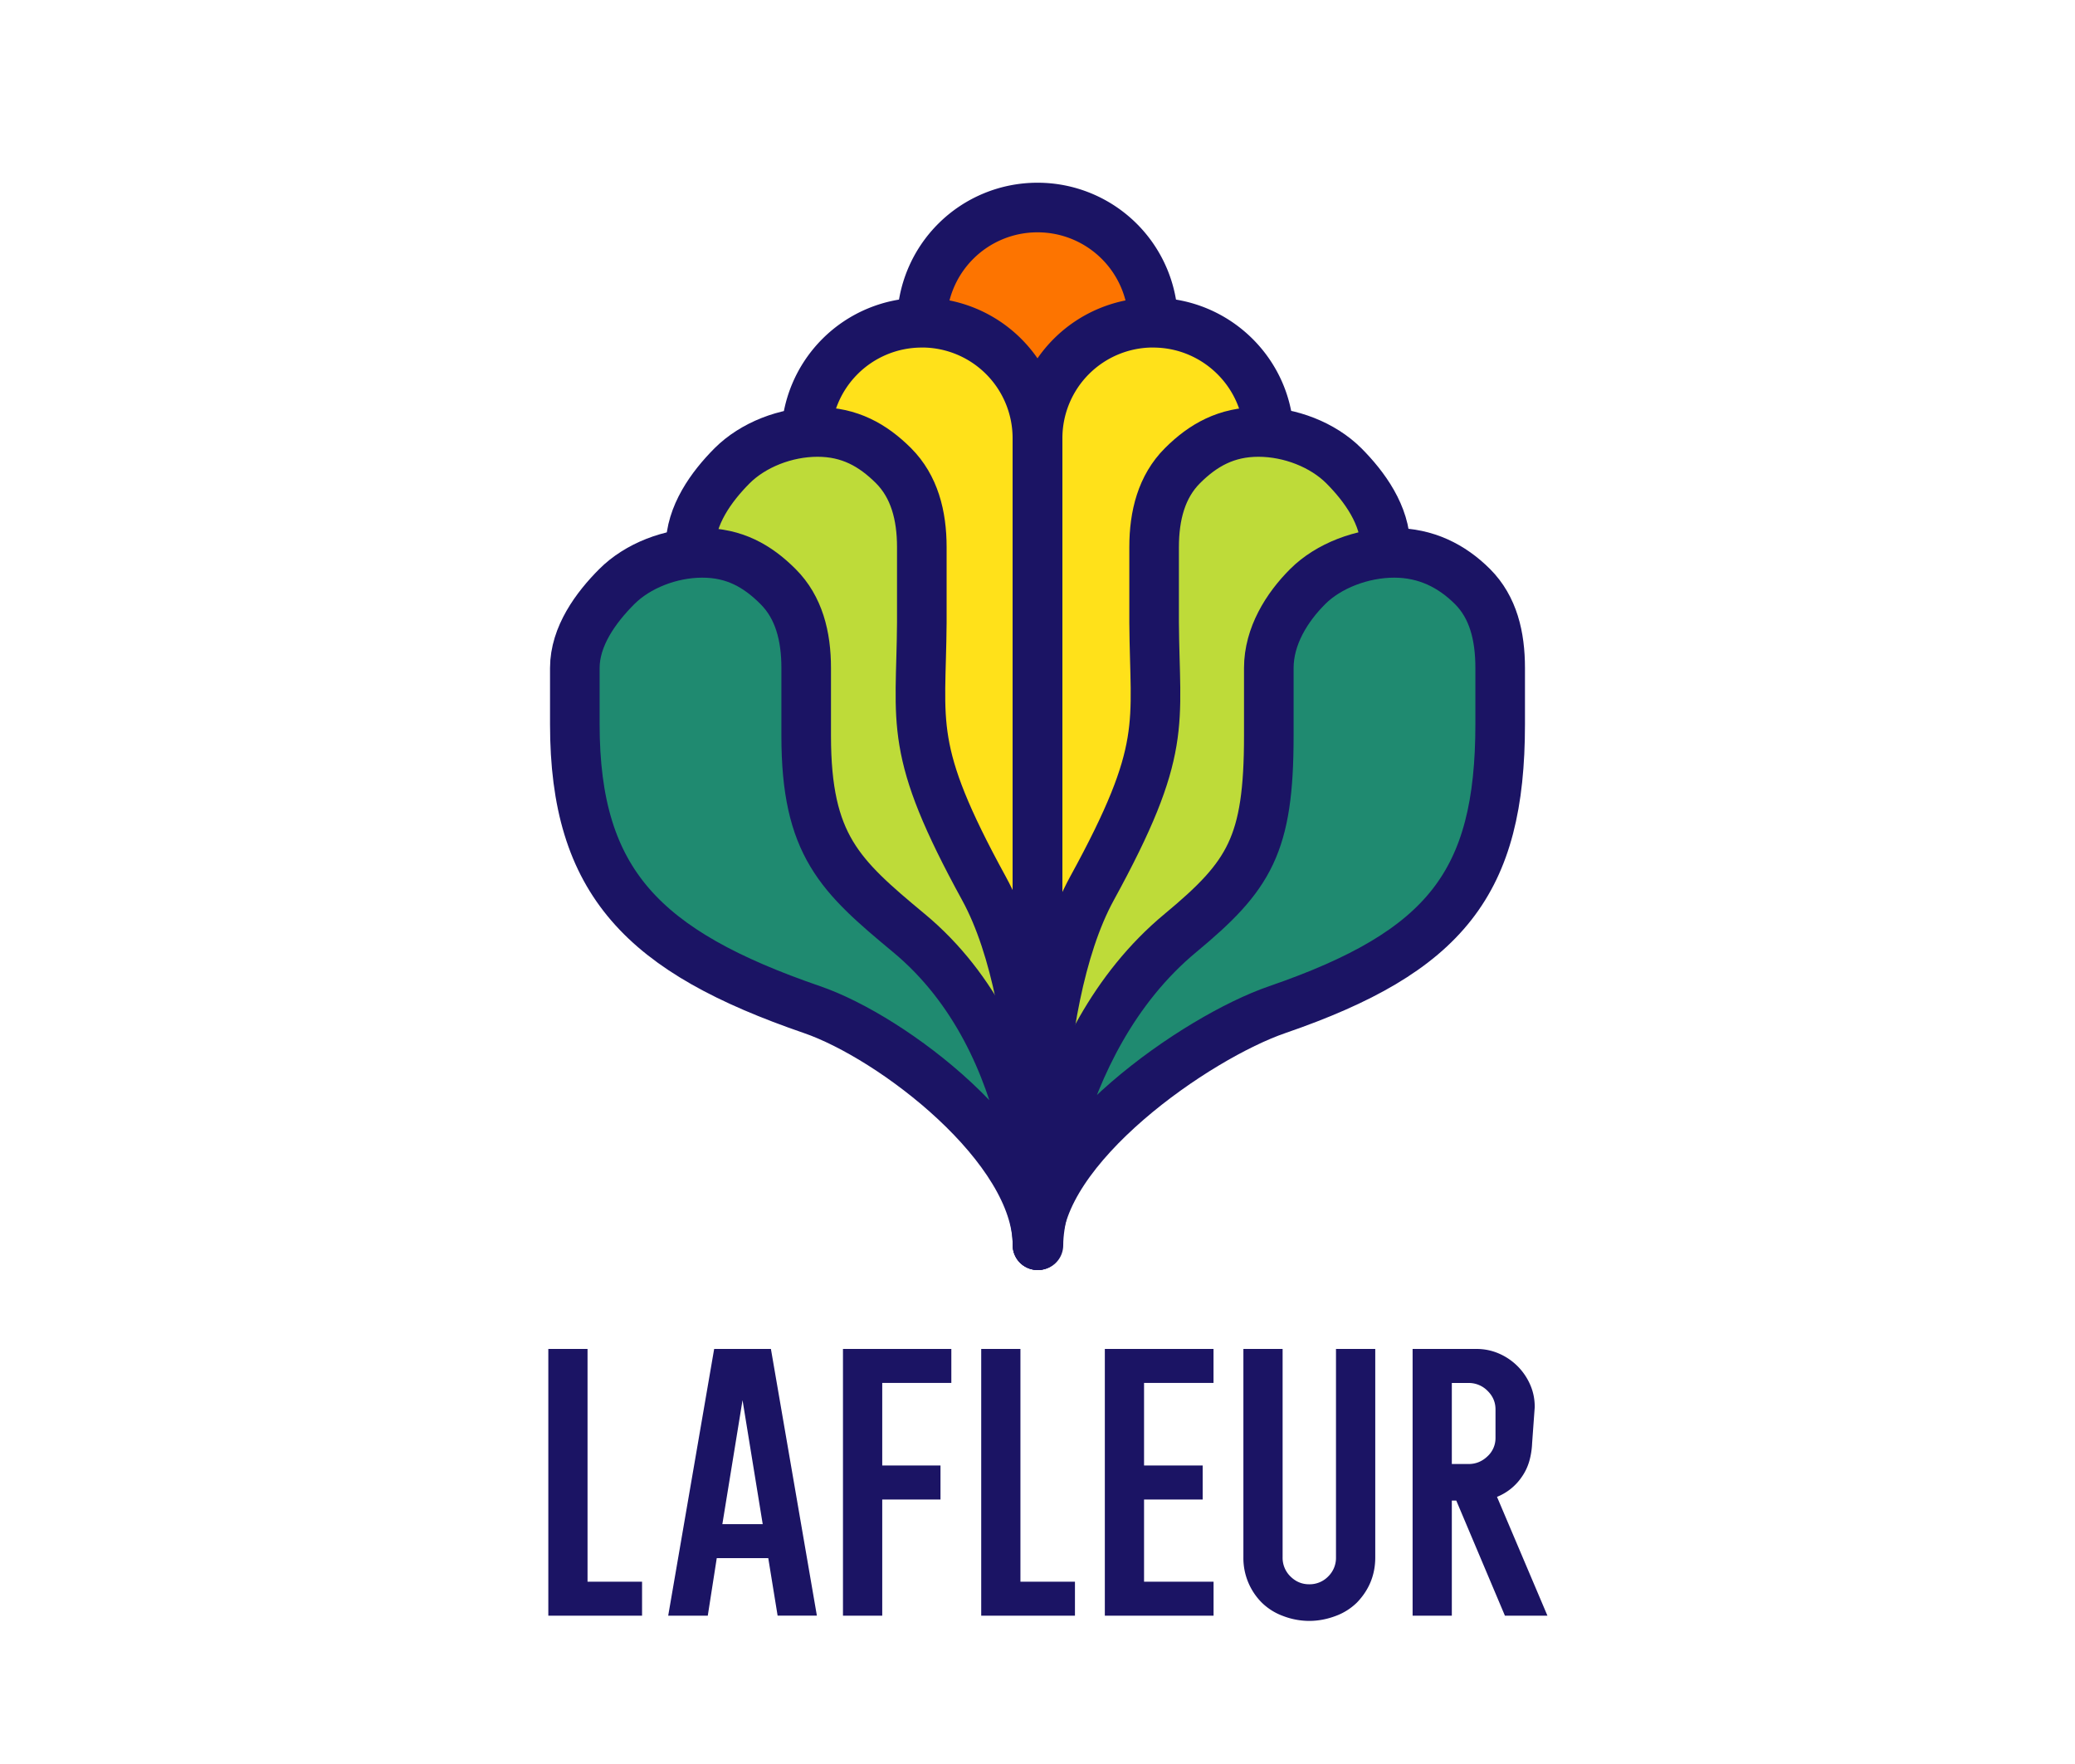<svg xmlns="http://www.w3.org/2000/svg" fill-rule="evenodd" stroke-linecap="round" stroke-linejoin="round" stroke-miterlimit="10" clip-rule="evenodd" viewBox="0 0 400 340">
  <path fill="none" d="M0 0h400v340H0z"/>
  <g fill="#1b1464" fill-rule="nonzero">
    <path d="M105.7 311.4V260h7.56v44.86h10.51v6.55H105.7zM149.9 311.4l-1.8-11.08h-9.93l-1.73 11.09h-7.63l8.86-51.41h10.94l8.86 51.4h-7.56zm-2.87-17.63l-3.89-23.9-3.89 23.9h7.78zM162.5 311.4V260h20.89v6.55h-13.32v15.91h11.23v6.56h-11.23v22.39h-7.56zM189.15 311.4V260h7.56v44.86h10.51v6.55h-18.07zM212.98 311.4V260h20.95v6.55h-13.39v15.91h11.3v6.56h-11.3v15.84h13.4v6.55h-20.96zM252.36 312.42a14.1 14.1 0 01-5-.94 11.48 11.48 0 01-4.14-2.6 12.15 12.15 0 01-3.53-8.7V260h7.56v40.18a5 5 0 001.51 3.67c1.01 1 2.21 1.51 3.6 1.51a5 5 0 003.68-1.51 5 5 0 001.5-3.67V260h7.57v40.18c0 3.36-1.18 6.26-3.53 8.7a11.48 11.48 0 01-4.14 2.6c-1.66.62-3.35.94-5.08.94zM290.1 311.4l-9.37-22.17h-.86v22.18h-7.56V260h12.31c1.54 0 2.99.3 4.36.9a11.54 11.54 0 015.97 5.94c.6 1.34.9 2.78.9 4.32v.07l-.5 6.91c-.05 1.2-.23 2.36-.54 3.46a10.2 10.2 0 01-1.48 3.1 10.48 10.48 0 01-4.75 3.81l9.72 22.9h-8.2zm-7-29.22c1.4 0 2.61-.5 3.64-1.48a4.75 4.75 0 001.55-3.56v-5.48c0-1.39-.51-2.59-1.55-3.6a5.04 5.04 0 00-3.63-1.5h-3.24v15.62h3.24z"/>
  </g>
  <path fill="#fd7400" fill-rule="nonzero" d="M200 40a22.28 22.28 0 00-22.3 22.18v24.93h44.6V62.18A22.28 22.28 0 00200 40"/>
  <path fill="none" stroke="#1b1464" stroke-width="9.56" d="M200 40a22.28 22.28 0 00-22.3 22.18v24.93h44.6V62.18A22.28 22.28 0 00200 40z"/>
  <path fill="#ffe11a" fill-rule="nonzero" stroke="#1b1464" stroke-linecap="butt" stroke-miterlimit="2" stroke-width="9.6" d="M177.7 62.19a22.28 22.28 0 00-22.3 22.18v66.88l44.6 74.33V84.38a22.28 22.28 0 00-22.3-22.2"/>
  <path fill="#bedb39" fill-rule="nonzero" stroke="#1b1464" stroke-width="9.56" d="M200 240c0-18.86-27.93-63.39-43.4-68.7-32.5-11.17-23.49-65.85-23.49-65.85 0-6.12 4.02-11.67 8.03-15.69 4.02-4.01 10.33-6.5 16.46-6.5 6.13 0 10.63 2.49 14.65 6.5 4.01 4.02 5.45 9.57 5.45 15.7V120c-.14 19.8-2.78 24.3 11.97 51.22C202.42 194.52 200 240 200 240z"/>
  <path fill="#1f8a70" fill-rule="nonzero" stroke="#1b1464" stroke-width="9.56" d="M200 240c0-18.86-27.98-40.09-43.46-45.4-32.49-11.18-45.73-24.49-45.73-55v-10.85c0-6.13 4.08-11.68 8.1-15.7 4-4 10.35-6.49 16.48-6.49 6.12 0 10.59 2.48 14.6 6.5 4.02 4.01 5.42 9.56 5.42 15.69v13.07c0 21.08 6.5 26.97 19.78 38C201.26 201.43 200 240 200 240z"/>
  <path fill="#ffe11a" fill-rule="nonzero" stroke="#1b1464" stroke-linecap="butt" stroke-miterlimit="2" stroke-width="9.6" d="M222.3 62.19c12.25 0 22.3 9.93 22.3 22.18v66.88L200 225.58V84.38a22.28 22.28 0 0122.3-22.2"/>
  <path fill="#bedb39" fill-rule="nonzero" stroke="#1b1464" stroke-width="9.56" d="M200.18 240c0-18.86 27.93-63.39 43.41-68.7 32.49-11.17 23.48-65.85 23.48-65.85 0-6.12-4.02-11.67-8.03-15.69-4.02-4.01-10.33-6.5-16.46-6.5-6.13 0-10.63 2.49-14.64 6.5-4.02 4.02-5.46 9.57-5.46 15.7V120c.14 19.8 2.78 24.3-11.97 51.22-12.75 23.3-10.33 68.78-10.33 68.78z"/>
  <path fill="#1f8a70" fill-rule="nonzero" stroke="#1b1464" stroke-width="9.56" d="M200 240c0-18.86 30.74-40.09 46.22-45.4 32.48-11.18 42.97-24.49 42.97-55v-10.85c0-6.13-1.32-11.68-5.34-15.7-4.01-4-8.98-6.49-15.1-6.49-6.13 0-12.66 2.48-16.67 6.5-4.02 4.01-7.49 9.56-7.49 15.69v13.07c0 21.08-3.74 26.97-17.02 38C201.49 201.43 200 240 200 240z"/>
</svg>
